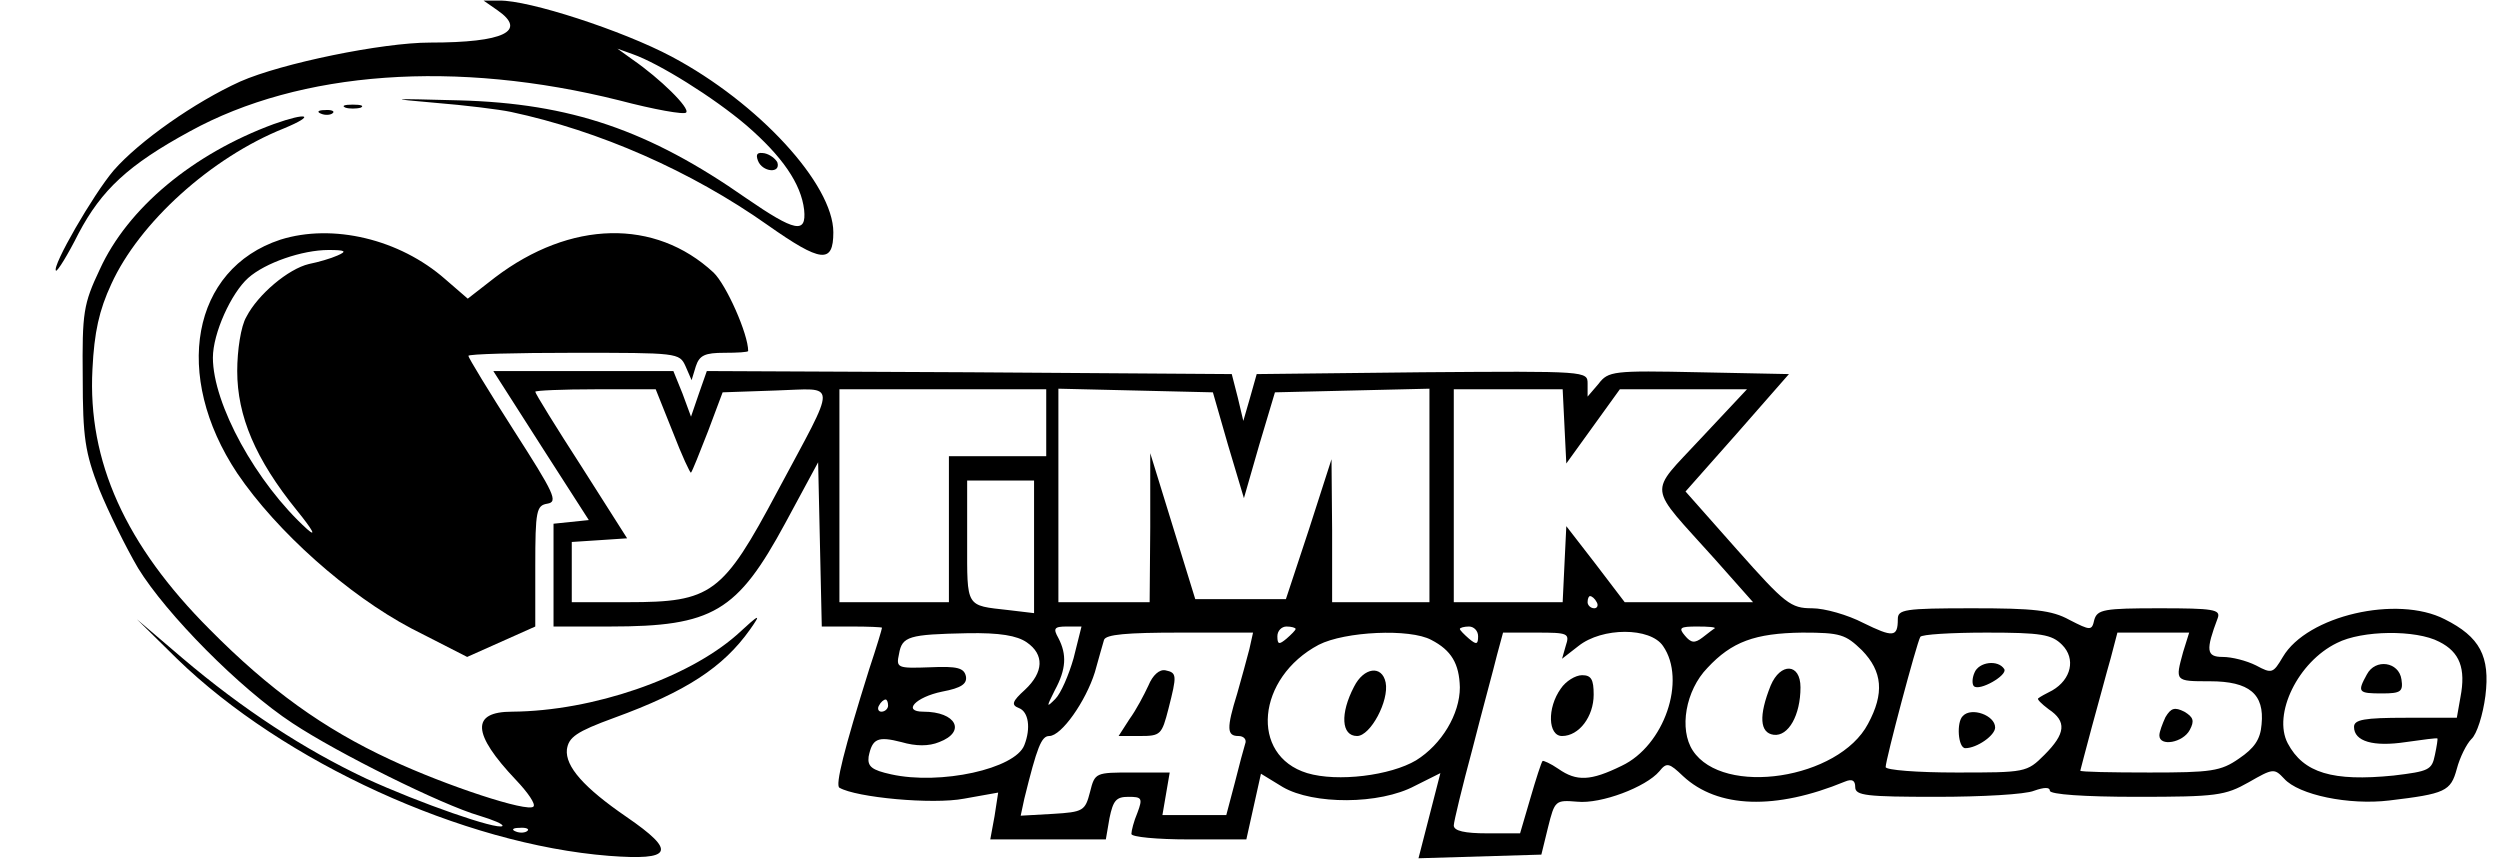 <?xml version="1.0" standalone="no"?>
<!DOCTYPE svg PUBLIC "-//W3C//DTD SVG 20010904//EN"
 "http://www.w3.org/TR/2001/REC-SVG-20010904/DTD/svg10.dtd">
<svg version="1.0" xmlns="http://www.w3.org/2000/svg"
 width="411pt" height="142pt" viewBox="0 0 411 142"
 preserveAspectRatio="xMidYMid meet">

<g transform="translate(0,142) scale(0.1,-0.1)"
fill="#000000" stroke="none">
<path d="M818 1403 c49 -34 11 -53 -111 -53 -78 0 -244 -34 -312 -64 -75 -34
-166 -98 -208 -146 -34 -40 -102 -158 -95 -165 2 -2 19 25 37 61 38 72 82 113
183 168 182 100 438 118 706 51 57 -15 107 -24 110 -20 7 7 -43 56 -88 87
l-25 18 25 -9 c43 -15 133 -71 187 -117 59 -51 90 -96 95 -139 4 -40 -15 -36
-95 19 -160 112 -289 156 -472 161 -116 3 -120 3 -40 -4 50 -4 106 -11 125
-15 145 -31 296 -97 422 -186 88 -62 108 -64 108 -12 0 79 -123 213 -266 289
-81 43 -235 93 -283 92 l-26 0 23 -16z"/>
<path d="M568 1243 c6 -2 18 -2 25 0 6 3 1 5 -13 5 -14 0 -19 -2 -12 -5z"/>
<path d="M528 1233 c7 -3 16 -2 19 1 4 3 -2 6 -13 5 -11 0 -14 -3 -6 -6z"/>
<path d="M450 1216 c-133 -49 -240 -138 -286 -239 -27 -57 -29 -71 -28 -177 0
-100 4 -124 27 -184 15 -37 44 -96 64 -130 46 -75 167 -198 254 -255 74 -49
245 -134 307 -152 23 -7 40 -14 38 -17 -8 -7 -137 38 -224 78 -102 48 -203
114 -302 198 l-75 64 66 -65 c175 -170 470 -305 710 -324 105 -8 112 7 29 64
-70 48 -101 83 -98 111 3 20 15 29 78 52 118 43 179 83 223 145 19 27 17 27
-22 -9 -81 -71 -236 -125 -369 -126 -68 0 -66 -36 6 -112 20 -21 33 -40 29
-44 -9 -10 -143 34 -235 77 -110 51 -199 115 -297 214 -139 139 -201 277 -193
428 3 61 11 97 31 140 46 101 164 208 284 256 53 22 39 27 -17 7z m417 -1162
c-3 -3 -12 -4 -19 -1 -8 3 -5 6 6 6 11 1 17 -2 13 -5z"/>
<path d="M1246 1156 c7 -19 38 -22 32 -3 -3 6 -12 13 -21 15 -12 2 -15 -1 -11
-12z"/>
<path d="M461 1026 c-146 -48 -178 -223 -71 -384 65 -96 182 -200 286 -255
l92 -47 56 25 56 25 0 99 c0 92 2 100 20 103 18 3 11 17 -55 120 -41 64 -75
120 -75 123 0 3 78 5 173 5 171 0 174 0 184 -22 l10 -23 7 23 c6 18 15 22 47
22 21 0 39 1 39 3 0 28 -36 109 -57 129 -96 89 -235 86 -359 -8 l-45 -35 -37
32 c-75 66 -185 92 -271 65z m94 -26 c-11 -5 -32 -11 -47 -14 -34 -8 -84 -50
-103 -87 -9 -15 -15 -55 -15 -89 0 -74 30 -145 98 -229 26 -32 33 -45 17 -31
-84 76 -155 206 -155 282 0 40 30 106 58 131 28 25 89 46 132 46 28 0 31 -2
15 -9z"/>
<path d="M889 688 l79 -123 -29 -3 -29 -3 0 -85 0 -84 93 0 c169 0 209 24 288
170 l54 100 3 -135 3 -135 49 0 c28 0 50 -1 50 -2 0 -2 -9 -32 -21 -68 -42
-134 -56 -191 -49 -195 27 -16 153 -28 205 -18 l56 10 -6 -39 -7 -38 95 0 95
0 6 35 c6 29 11 35 31 35 22 0 24 -2 15 -26 -6 -14 -10 -30 -10 -35 0 -5 42
-9 94 -9 l95 0 12 54 12 54 36 -22 c50 -29 159 -29 217 2 l42 21 -18 -70 -18
-70 101 3 101 3 11 45 c11 44 12 45 48 42 39 -4 113 24 135 50 12 15 16 14 39
-8 57 -53 152 -56 266 -9 12 5 17 2 17 -9 0 -14 18 -16 134 -16 74 0 146 4
160 10 17 6 26 6 26 0 0 -6 56 -10 143 -10 131 0 145 2 184 24 40 23 42 23 58
6 24 -27 107 -44 173 -36 92 11 101 15 111 52 5 19 16 41 24 49 9 8 19 40 23
71 8 65 -9 97 -67 126 -78 40 -226 6 -266 -62 -16 -27 -18 -28 -44 -14 -16 8
-40 14 -55 14 -27 0 -28 11 -8 64 5 14 -7 16 -96 16 -91 0 -102 -2 -107 -19
-4 -18 -6 -18 -41 0 -29 16 -59 19 -159 19 -113 0 -123 -2 -123 -18 0 -30 -8
-30 -57 -6 -25 13 -63 24 -84 24 -35 0 -44 7 -123 96 l-85 96 85 96 85 97
-148 3 c-141 3 -149 2 -165 -19 l-18 -21 0 21 c0 21 0 21 -272 19 l-272 -3
-11 -39 -11 -38 -9 38 -10 39 -432 3 -431 2 -13 -37 -13 -38 -14 38 -15 37
-148 0 -148 0 78 -122z m217 22 c15 -39 29 -69 30 -67 2 2 14 32 28 68 l24 64
87 3 c103 3 103 21 3 -166 -90 -169 -108 -182 -246 -182 l-92 0 0 49 0 50 46
3 45 3 -75 118 c-42 65 -76 120 -76 123 0 2 45 4 99 4 l99 0 28 -70z m614 15
l0 -55 -80 0 -80 0 0 -120 0 -120 -90 0 -90 0 0 175 0 175 170 0 170 0 0 -55z
m299 -37 l26 -87 25 87 26 87 127 3 127 3 0 -176 0 -175 -80 0 -80 0 0 118 -1
117 -37 -115 -38 -115 -74 0 -75 0 -37 120 -37 120 0 -122 -1 -123 -75 0 -75
0 0 175 0 176 127 -3 127 -3 25 -87z m553 31 l3 -61 44 61 44 61 105 0 104 0
-76 -81 c-87 -94 -89 -73 23 -198 l63 -71 -105 0 -106 0 -48 63 -48 62 -3 -62
-3 -63 -89 0 -90 0 0 175 0 175 90 0 89 0 3 -61z m-872 -198 l0 -109 -42 5
c-71 8 -68 3 -68 113 l0 100 55 0 55 0 0 -109z m925 -91 c3 -5 1 -10 -4 -10
-6 0 -11 5 -11 10 0 6 2 10 4 10 3 0 8 -4 11 -10z m-860 -92 c-8 -28 -21 -58
-30 -67 -15 -15 -15 -14 -1 14 19 35 20 59 6 86 -9 16 -7 19 14 19 l24 0 -13
-52z m365 48 c0 -2 -7 -9 -15 -16 -12 -10 -15 -10 -15 4 0 9 7 16 15 16 8 0
15 -2 15 -4z m300 -12 c0 -14 -3 -14 -15 -4 -8 7 -15 14 -15 16 0 2 7 4 15 4
8 0 15 -7 15 -16z m389 13 c-2 -1 -11 -8 -20 -15 -13 -10 -19 -9 -29 3 -11 13
-8 15 20 15 19 0 31 -1 29 -3z m-1131 -23 c29 -20 28 -49 -3 -78 -21 -19 -23
-25 -10 -30 16 -6 20 -33 9 -61 -15 -39 -138 -66 -219 -48 -32 7 -39 13 -37
29 6 30 15 34 54 24 24 -7 45 -7 62 0 45 17 28 50 -26 50 -35 0 -13 24 31 33
32 6 41 13 39 25 -3 14 -14 17 -59 15 -54 -2 -56 -1 -51 22 5 29 16 32 112 34
54 1 82 -4 98 -15z m366 -11 c-4 -16 -13 -48 -20 -73 -18 -58 -17 -70 2 -70 9
0 14 -6 11 -13 -2 -6 -10 -36 -17 -64 l-14 -53 -52 0 -53 0 6 35 6 35 -61 0
c-61 0 -62 0 -70 -32 -8 -31 -11 -33 -61 -36 l-53 -3 6 28 c21 85 28 103 41
103 20 0 60 57 75 105 6 22 13 46 15 53 3 9 37 12 125 12 l120 0 -6 -27z m299
15 c33 -17 46 -39 47 -78 0 -44 -30 -94 -72 -120 -42 -25 -129 -36 -179 -21
-95 29 -83 157 19 211 43 22 150 27 185 8z m221 -10 l-6 -21 27 21 c39 31 118
31 139 0 39 -56 2 -164 -68 -197 -51 -25 -74 -26 -104 -5 -13 9 -25 14 -26 13
-2 -2 -11 -30 -20 -61 l-17 -58 -54 0 c-37 0 -55 4 -55 13 0 6 14 64 31 127
16 63 35 132 40 153 l10 37 55 0 c52 0 55 -1 48 -22z m487 -7 c34 -35 37 -71
10 -121 -48 -91 -238 -120 -288 -44 -23 35 -12 99 24 136 40 43 78 57 156 58
63 0 71 -3 98 -29z m329 9 c23 -23 15 -57 -16 -75 -10 -5 -21 -11 -23 -13 -3
-1 5 -9 17 -18 30 -20 28 -40 -7 -75 -29 -29 -31 -29 -145 -29 -64 0 -116 4
-116 9 0 12 51 204 57 214 2 4 51 7 109 7 90 0 107 -3 124 -20z m199 -12 c-13
-48 -14 -48 44 -48 65 0 90 -21 85 -71 -2 -25 -12 -39 -37 -56 -30 -21 -46
-23 -147 -23 -63 0 -114 1 -114 3 0 1 9 34 19 72 11 39 24 89 31 113 l11 42
59 0 59 0 -10 -32z m421 17 c34 -17 44 -44 35 -91 l-6 -34 -84 0 c-68 0 -85
-3 -85 -15 0 -24 32 -33 85 -25 28 4 51 7 52 6 1 0 -1 -13 -4 -27 -5 -25 -10
-27 -68 -34 -100 -10 -148 4 -174 53 -25 48 17 134 81 165 41 21 130 22 168 2z
m-2550 -105 c0 -5 -5 -10 -11 -10 -5 0 -7 5 -4 10 3 6 8 10 11 10 2 0 4 -4 4
-10z"/>
<path d="M1888 293 c-7 -15 -20 -40 -31 -55 l-18 -28 35 0 c34 0 36 2 47 45
14 55 14 59 -5 63 -10 2 -21 -8 -28 -25z"/>
<path d="M2226 291 c-23 -44 -21 -81 5 -81 22 0 53 58 47 88 -6 29 -36 25 -52
-7z"/>
<path d="M2566 288 c-23 -32 -21 -78 2 -78 28 0 52 32 52 68 0 25 -4 32 -19
32 -11 0 -27 -10 -35 -22z"/>
<path d="M2911 293 c-20 -50 -18 -78 5 -81 24 -3 44 32 44 78 0 40 -33 41 -49
3z"/>
<path d="M3246 314 c-4 -9 -4 -19 -1 -22 9 -9 56 18 50 28 -10 16 -42 12 -49
-6z"/>
<path d="M3227 243 c-11 -10 -8 -53 4 -53 19 0 49 21 49 34 0 20 -39 34 -53
19z"/>
<path d="M3560 241 c-5 -11 -10 -24 -10 -30 0 -19 39 -12 50 9 8 15 6 21 -9
30 -16 8 -22 6 -31 -9z"/>
<path d="M3891 311 c-16 -29 -14 -31 25 -31 31 0 35 3 32 23 -4 29 -43 35 -57
8z"/>
</g>
</svg>
